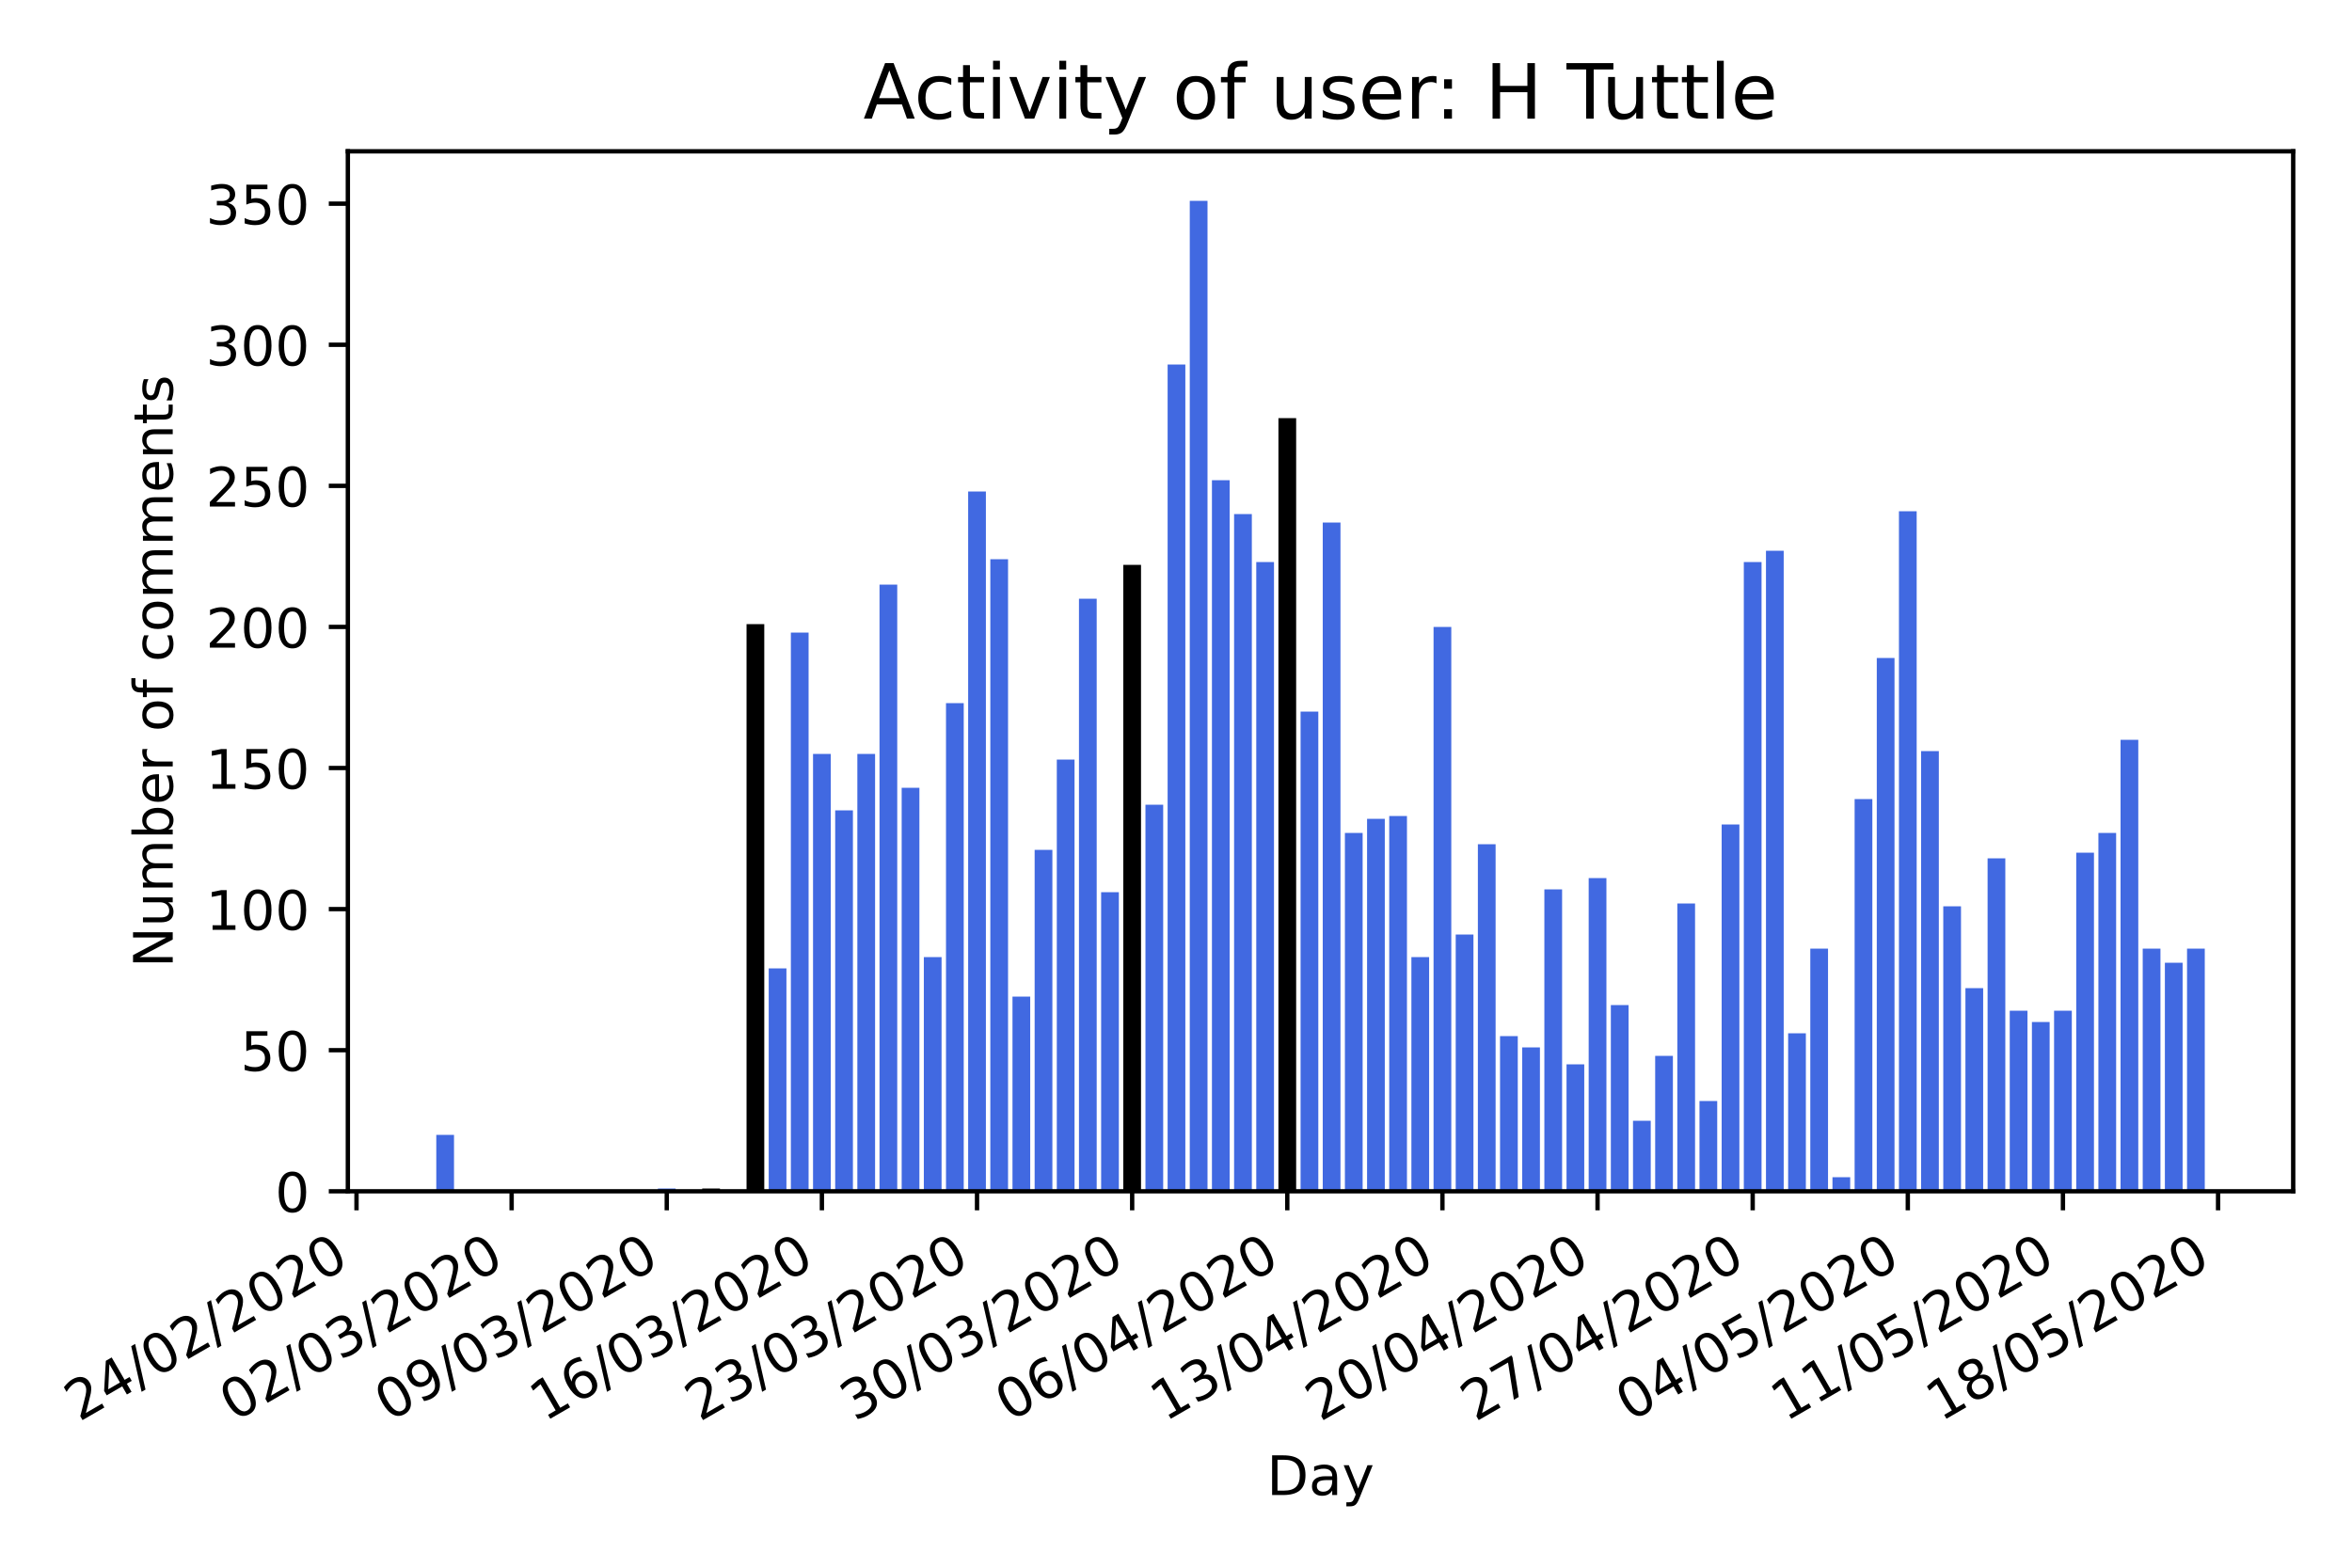 <?xml version="1.0" encoding="utf-8" standalone="no"?>
<!DOCTYPE svg PUBLIC "-//W3C//DTD SVG 1.1//EN"
  "http://www.w3.org/Graphics/SVG/1.1/DTD/svg11.dtd">
<!-- Created with matplotlib (https://matplotlib.org/) -->
<svg height="288pt" version="1.1" viewBox="0 0 432 288" width="432pt" xmlns="http://www.w3.org/2000/svg" xmlns:xlink="http://www.w3.org/1999/xlink">
 <defs>
  <style type="text/css">
*{stroke-linecap:butt;stroke-linejoin:round;}
  </style>
 </defs>
 <g id="figure_1">
  <g id="patch_1">
   <path d="M 0 288 
L 432 288 
L 432 0 
L 0 0 
z
" style="fill:#ffffff;"/>
  </g>
  <g id="axes_1">
   <g id="patch_2">
    <path d="M 63.892 218.852 
L 421.2 218.852 
L 421.2 27.8 
L 63.892 27.8 
z
" style="fill:#ffffff;"/>
   </g>
   <g id="patch_3">
    <path clip-path="url(#pa18497297a)" d="M 80.134 218.852 
L 83.39 218.852 
L 83.39 208.484 
L 80.134 208.484 
z
" style="fill:#4169e1;"/>
   </g>
   <g id="patch_4">
    <path clip-path="url(#pa18497297a)" d="M 120.839 218.852 
L 124.095 218.852 
L 124.095 218.334 
L 120.839 218.334 
z
" style="fill:#4169e1;"/>
   </g>
   <g id="patch_5">
    <path clip-path="url(#pa18497297a)" d="M 137.121 218.852 
L 140.377 218.852 
L 140.377 114.656 
L 137.121 114.656 
z
"/>
   </g>
   <g id="patch_6">
    <path clip-path="url(#pa18497297a)" d="M 165.614 218.852 
L 168.87 218.852 
L 168.87 144.723 
L 165.614 144.723 
z
" style="fill:#4169e1;"/>
   </g>
   <g id="patch_7">
    <path clip-path="url(#pa18497297a)" d="M 128.98 218.852 
L 132.236 218.852 
L 132.236 218.334 
L 128.98 218.334 
z
"/>
   </g>
   <g id="patch_8">
    <path clip-path="url(#pa18497297a)" d="M 141.191 218.852 
L 144.447 218.852 
L 144.447 177.9 
L 141.191 177.9 
z
" style="fill:#4169e1;"/>
   </g>
   <g id="patch_9">
    <path clip-path="url(#pa18497297a)" d="M 145.262 218.852 
L 148.518 218.852 
L 148.518 116.211 
L 145.262 116.211 
z
" style="fill:#4169e1;"/>
   </g>
   <g id="patch_10">
    <path clip-path="url(#pa18497297a)" d="M 149.332 218.852 
L 152.588 218.852 
L 152.588 138.502 
L 149.332 138.502 
z
" style="fill:#4169e1;"/>
   </g>
   <g id="patch_11">
    <path clip-path="url(#pa18497297a)" d="M 153.403 218.852 
L 156.659 218.852 
L 156.659 148.87 
L 153.403 148.87 
z
" style="fill:#4169e1;"/>
   </g>
   <g id="patch_12">
    <path clip-path="url(#pa18497297a)" d="M 157.473 218.852 
L 160.729 218.852 
L 160.729 138.502 
L 157.473 138.502 
z
" style="fill:#4169e1;"/>
   </g>
   <g id="patch_13">
    <path clip-path="url(#pa18497297a)" d="M 161.543 218.852 
L 164.8 218.852 
L 164.8 107.399 
L 161.543 107.399 
z
" style="fill:#4169e1;"/>
   </g>
   <g id="patch_14">
    <path clip-path="url(#pa18497297a)" d="M 169.684 218.852 
L 172.941 218.852 
L 172.941 175.826 
L 169.684 175.826 
z
" style="fill:#4169e1;"/>
   </g>
   <g id="patch_15">
    <path clip-path="url(#pa18497297a)" d="M 173.755 218.852 
L 177.011 218.852 
L 177.011 129.171 
L 173.755 129.171 
z
" style="fill:#4169e1;"/>
   </g>
   <g id="patch_16">
    <path clip-path="url(#pa18497297a)" d="M 177.825 218.852 
L 181.082 218.852 
L 181.082 90.292 
L 177.825 90.292 
z
" style="fill:#4169e1;"/>
   </g>
   <g id="patch_17">
    <path clip-path="url(#pa18497297a)" d="M 181.896 218.852 
L 185.152 218.852 
L 185.152 102.733 
L 181.896 102.733 
z
" style="fill:#4169e1;"/>
   </g>
   <g id="patch_18">
    <path clip-path="url(#pa18497297a)" d="M 185.966 218.852 
L 189.223 218.852 
L 189.223 183.083 
L 185.966 183.083 
z
" style="fill:#4169e1;"/>
   </g>
   <g id="patch_19">
    <path clip-path="url(#pa18497297a)" d="M 190.037 218.852 
L 193.293 218.852 
L 193.293 156.127 
L 190.037 156.127 
z
" style="fill:#4169e1;"/>
   </g>
   <g id="patch_20">
    <path clip-path="url(#pa18497297a)" d="M 194.107 218.852 
L 197.364 218.852 
L 197.364 139.539 
L 194.107 139.539 
z
" style="fill:#4169e1;"/>
   </g>
   <g id="patch_21">
    <path clip-path="url(#pa18497297a)" d="M 198.178 218.852 
L 201.434 218.852 
L 201.434 109.991 
L 198.178 109.991 
z
" style="fill:#4169e1;"/>
   </g>
   <g id="patch_22">
    <path clip-path="url(#pa18497297a)" d="M 202.248 218.852 
L 205.505 218.852 
L 205.505 163.903 
L 202.248 163.903 
z
" style="fill:#4169e1;"/>
   </g>
   <g id="patch_23">
    <path clip-path="url(#pa18497297a)" d="M 206.319 218.852 
L 209.575 218.852 
L 209.575 103.77 
L 206.319 103.77 
z
"/>
   </g>
   <g id="patch_24">
    <path clip-path="url(#pa18497297a)" d="M 210.389 218.852 
L 213.646 218.852 
L 213.646 147.833 
L 210.389 147.833 
z
" style="fill:#4169e1;"/>
   </g>
   <g id="patch_25">
    <path clip-path="url(#pa18497297a)" d="M 214.46 218.852 
L 217.716 218.852 
L 217.716 66.964 
L 214.46 66.964 
z
" style="fill:#4169e1;"/>
   </g>
   <g id="patch_26">
    <path clip-path="url(#pa18497297a)" d="M 218.53 218.852 
L 221.787 218.852 
L 221.787 36.898 
L 218.53 36.898 
z
" style="fill:#4169e1;"/>
   </g>
   <g id="patch_27">
    <path clip-path="url(#pa18497297a)" d="M 222.601 218.852 
L 225.857 218.852 
L 225.857 88.218 
L 222.601 88.218 
z
" style="fill:#4169e1;"/>
   </g>
   <g id="patch_28">
    <path clip-path="url(#pa18497297a)" d="M 226.671 218.852 
L 229.928 218.852 
L 229.928 94.439 
L 226.671 94.439 
z
" style="fill:#4169e1;"/>
   </g>
   <g id="patch_29">
    <path clip-path="url(#pa18497297a)" d="M 230.742 218.852 
L 233.998 218.852 
L 233.998 103.252 
L 230.742 103.252 
z
" style="fill:#4169e1;"/>
   </g>
   <g id="patch_30">
    <path clip-path="url(#pa18497297a)" d="M 234.812 218.852 
L 238.069 218.852 
L 238.069 76.814 
L 234.812 76.814 
z
"/>
   </g>
   <g id="patch_31">
    <path clip-path="url(#pa18497297a)" d="M 238.883 218.852 
L 242.139 218.852 
L 242.139 130.726 
L 238.883 130.726 
z
" style="fill:#4169e1;"/>
   </g>
   <g id="patch_32">
    <path clip-path="url(#pa18497297a)" d="M 242.953 218.852 
L 246.21 218.852 
L 246.21 95.994 
L 242.953 95.994 
z
" style="fill:#4169e1;"/>
   </g>
   <g id="patch_33">
    <path clip-path="url(#pa18497297a)" d="M 247.024 218.852 
L 250.28 218.852 
L 250.28 153.017 
L 247.024 153.017 
z
" style="fill:#4169e1;"/>
   </g>
   <g id="patch_34">
    <path clip-path="url(#pa18497297a)" d="M 251.094 218.852 
L 254.351 218.852 
L 254.351 150.425 
L 251.094 150.425 
z
" style="fill:#4169e1;"/>
   </g>
   <g id="patch_35">
    <path clip-path="url(#pa18497297a)" d="M 255.165 218.852 
L 258.421 218.852 
L 258.421 149.907 
L 255.165 149.907 
z
" style="fill:#4169e1;"/>
   </g>
   <g id="patch_36">
    <path clip-path="url(#pa18497297a)" d="M 259.235 218.852 
L 262.492 218.852 
L 262.492 175.826 
L 259.235 175.826 
z
" style="fill:#4169e1;"/>
   </g>
   <g id="patch_37">
    <path clip-path="url(#pa18497297a)" d="M 263.306 218.852 
L 266.562 218.852 
L 266.562 115.174 
L 263.306 115.174 
z
" style="fill:#4169e1;"/>
   </g>
   <g id="patch_38">
    <path clip-path="url(#pa18497297a)" d="M 267.376 218.852 
L 270.633 218.852 
L 270.633 171.679 
L 267.376 171.679 
z
" style="fill:#4169e1;"/>
   </g>
   <g id="patch_39">
    <path clip-path="url(#pa18497297a)" d="M 271.447 218.852 
L 274.703 218.852 
L 274.703 155.09 
L 271.447 155.09 
z
" style="fill:#4169e1;"/>
   </g>
   <g id="patch_40">
    <path clip-path="url(#pa18497297a)" d="M 275.517 218.852 
L 278.774 218.852 
L 278.774 190.341 
L 275.517 190.341 
z
" style="fill:#4169e1;"/>
   </g>
   <g id="patch_41">
    <path clip-path="url(#pa18497297a)" d="M 279.588 218.852 
L 282.844 218.852 
L 282.844 192.414 
L 279.588 192.414 
z
" style="fill:#4169e1;"/>
   </g>
   <g id="patch_42">
    <path clip-path="url(#pa18497297a)" d="M 283.658 218.852 
L 286.915 218.852 
L 286.915 163.385 
L 283.658 163.385 
z
" style="fill:#4169e1;"/>
   </g>
   <g id="patch_43">
    <path clip-path="url(#pa18497297a)" d="M 287.729 218.852 
L 290.985 218.852 
L 290.985 195.525 
L 287.729 195.525 
z
" style="fill:#4169e1;"/>
   </g>
   <g id="patch_44">
    <path clip-path="url(#pa18497297a)" d="M 291.799 218.852 
L 295.056 218.852 
L 295.056 161.311 
L 291.799 161.311 
z
" style="fill:#4169e1;"/>
   </g>
   <g id="patch_45">
    <path clip-path="url(#pa18497297a)" d="M 295.87 218.852 
L 299.126 218.852 
L 299.126 184.639 
L 295.87 184.639 
z
" style="fill:#4169e1;"/>
   </g>
   <g id="patch_46">
    <path clip-path="url(#pa18497297a)" d="M 299.94 218.852 
L 303.197 218.852 
L 303.197 205.893 
L 299.94 205.893 
z
" style="fill:#4169e1;"/>
   </g>
   <g id="patch_47">
    <path clip-path="url(#pa18497297a)" d="M 304.011 218.852 
L 307.267 218.852 
L 307.267 193.97 
L 304.011 193.97 
z
" style="fill:#4169e1;"/>
   </g>
   <g id="patch_48">
    <path clip-path="url(#pa18497297a)" d="M 308.081 218.852 
L 311.337 218.852 
L 311.337 165.977 
L 308.081 165.977 
z
" style="fill:#4169e1;"/>
   </g>
   <g id="patch_49">
    <path clip-path="url(#pa18497297a)" d="M 312.152 218.852 
L 315.408 218.852 
L 315.408 202.264 
L 312.152 202.264 
z
" style="fill:#4169e1;"/>
   </g>
   <g id="patch_50">
    <path clip-path="url(#pa18497297a)" d="M 316.222 218.852 
L 319.478 218.852 
L 319.478 151.462 
L 316.222 151.462 
z
" style="fill:#4169e1;"/>
   </g>
   <g id="patch_51">
    <path clip-path="url(#pa18497297a)" d="M 320.293 218.852 
L 323.549 218.852 
L 323.549 103.252 
L 320.293 103.252 
z
" style="fill:#4169e1;"/>
   </g>
   <g id="patch_52">
    <path clip-path="url(#pa18497297a)" d="M 324.363 218.852 
L 327.619 218.852 
L 327.619 101.178 
L 324.363 101.178 
z
" style="fill:#4169e1;"/>
   </g>
   <g id="patch_53">
    <path clip-path="url(#pa18497297a)" d="M 328.434 218.852 
L 331.69 218.852 
L 331.69 189.822 
L 328.434 189.822 
z
" style="fill:#4169e1;"/>
   </g>
   <g id="patch_54">
    <path clip-path="url(#pa18497297a)" d="M 332.504 218.852 
L 335.76 218.852 
L 335.76 174.271 
L 332.504 174.271 
z
" style="fill:#4169e1;"/>
   </g>
   <g id="patch_55">
    <path clip-path="url(#pa18497297a)" d="M 336.575 218.852 
L 339.831 218.852 
L 339.831 216.26 
L 336.575 216.26 
z
" style="fill:#4169e1;"/>
   </g>
   <g id="patch_56">
    <path clip-path="url(#pa18497297a)" d="M 340.645 218.852 
L 343.901 218.852 
L 343.901 146.796 
L 340.645 146.796 
z
" style="fill:#4169e1;"/>
   </g>
   <g id="patch_57">
    <path clip-path="url(#pa18497297a)" d="M 344.716 218.852 
L 347.972 218.852 
L 347.972 120.877 
L 344.716 120.877 
z
" style="fill:#4169e1;"/>
   </g>
   <g id="patch_58">
    <path clip-path="url(#pa18497297a)" d="M 348.786 218.852 
L 352.042 218.852 
L 352.042 93.921 
L 348.786 93.921 
z
" style="fill:#4169e1;"/>
   </g>
   <g id="patch_59">
    <path clip-path="url(#pa18497297a)" d="M 352.856 218.852 
L 356.113 218.852 
L 356.113 137.984 
L 352.856 137.984 
z
" style="fill:#4169e1;"/>
   </g>
   <g id="patch_60">
    <path clip-path="url(#pa18497297a)" d="M 356.927 218.852 
L 360.183 218.852 
L 360.183 166.495 
L 356.927 166.495 
z
" style="fill:#4169e1;"/>
   </g>
   <g id="patch_61">
    <path clip-path="url(#pa18497297a)" d="M 360.997 218.852 
L 364.254 218.852 
L 364.254 181.528 
L 360.997 181.528 
z
" style="fill:#4169e1;"/>
   </g>
   <g id="patch_62">
    <path clip-path="url(#pa18497297a)" d="M 365.068 218.852 
L 368.324 218.852 
L 368.324 157.682 
L 365.068 157.682 
z
" style="fill:#4169e1;"/>
   </g>
   <g id="patch_63">
    <path clip-path="url(#pa18497297a)" d="M 369.138 218.852 
L 372.395 218.852 
L 372.395 185.675 
L 369.138 185.675 
z
" style="fill:#4169e1;"/>
   </g>
   <g id="patch_64">
    <path clip-path="url(#pa18497297a)" d="M 373.209 218.852 
L 376.465 218.852 
L 376.465 187.749 
L 373.209 187.749 
z
" style="fill:#4169e1;"/>
   </g>
   <g id="patch_65">
    <path clip-path="url(#pa18497297a)" d="M 377.279 218.852 
L 380.536 218.852 
L 380.536 185.675 
L 377.279 185.675 
z
" style="fill:#4169e1;"/>
   </g>
   <g id="patch_66">
    <path clip-path="url(#pa18497297a)" d="M 381.35 218.852 
L 384.606 218.852 
L 384.606 156.646 
L 381.35 156.646 
z
" style="fill:#4169e1;"/>
   </g>
   <g id="patch_67">
    <path clip-path="url(#pa18497297a)" d="M 385.42 218.852 
L 388.677 218.852 
L 388.677 153.017 
L 385.42 153.017 
z
" style="fill:#4169e1;"/>
   </g>
   <g id="patch_68">
    <path clip-path="url(#pa18497297a)" d="M 389.491 218.852 
L 392.747 218.852 
L 392.747 135.91 
L 389.491 135.91 
z
" style="fill:#4169e1;"/>
   </g>
   <g id="patch_69">
    <path clip-path="url(#pa18497297a)" d="M 393.561 218.852 
L 396.818 218.852 
L 396.818 174.271 
L 393.561 174.271 
z
" style="fill:#4169e1;"/>
   </g>
   <g id="patch_70">
    <path clip-path="url(#pa18497297a)" d="M 397.632 218.852 
L 400.888 218.852 
L 400.888 176.863 
L 397.632 176.863 
z
" style="fill:#4169e1;"/>
   </g>
   <g id="patch_71">
    <path clip-path="url(#pa18497297a)" d="M 401.702 218.852 
L 404.959 218.852 
L 404.959 174.271 
L 401.702 174.271 
z
" style="fill:#4169e1;"/>
   </g>
   <g id="matplotlib.axis_1">
    <g id="xtick_1">
     <g id="line2d_1">
      <defs>
       <path d="M 0 0 
L 0 3.5 
" id="m93e1f78cc3" style="stroke:#000000;stroke-width:0.8;"/>
      </defs>
      <g>
       <use style="stroke:#000000;stroke-width:0.8;" x="65.48" xlink:href="#m93e1f78cc3" y="218.852"/>
      </g>
     </g>
     <g id="text_1">
      <!-- 24/02/2020 -->
      <defs>
       <path d="M 19.188 8.297 
L 53.609 8.297 
L 53.609 0 
L 7.328 0 
L 7.328 8.297 
Q 12.938 14.109 22.625 23.891 
Q 32.328 33.688 34.812 36.531 
Q 39.547 41.844 41.422 45.531 
Q 43.312 49.219 43.312 52.781 
Q 43.312 58.594 39.234 62.25 
Q 35.156 65.922 28.609 65.922 
Q 23.969 65.922 18.812 64.312 
Q 13.672 62.703 7.812 59.422 
L 7.812 69.391 
Q 13.766 71.781 18.938 73 
Q 24.125 74.219 28.422 74.219 
Q 39.75 74.219 46.484 68.547 
Q 53.219 62.891 53.219 53.422 
Q 53.219 48.922 51.531 44.891 
Q 49.859 40.875 45.406 35.406 
Q 44.188 33.984 37.641 27.219 
Q 31.109 20.453 19.188 8.297 
z
" id="DejaVuSans-50"/>
       <path d="M 37.797 64.312 
L 12.891 25.391 
L 37.797 25.391 
z
M 35.203 72.906 
L 47.609 72.906 
L 47.609 25.391 
L 58.016 25.391 
L 58.016 17.188 
L 47.609 17.188 
L 47.609 0 
L 37.797 0 
L 37.797 17.188 
L 4.891 17.188 
L 4.891 26.703 
z
" id="DejaVuSans-52"/>
       <path d="M 25.391 72.906 
L 33.688 72.906 
L 8.297 -9.281 
L 0 -9.281 
z
" id="DejaVuSans-47"/>
       <path d="M 31.781 66.406 
Q 24.172 66.406 20.328 58.906 
Q 16.5 51.422 16.5 36.375 
Q 16.5 21.391 20.328 13.891 
Q 24.172 6.391 31.781 6.391 
Q 39.453 6.391 43.281 13.891 
Q 47.125 21.391 47.125 36.375 
Q 47.125 51.422 43.281 58.906 
Q 39.453 66.406 31.781 66.406 
z
M 31.781 74.219 
Q 44.047 74.219 50.516 64.516 
Q 56.984 54.828 56.984 36.375 
Q 56.984 17.969 50.516 8.266 
Q 44.047 -1.422 31.781 -1.422 
Q 19.531 -1.422 13.062 8.266 
Q 6.594 17.969 6.594 36.375 
Q 6.594 54.828 13.062 64.516 
Q 19.531 74.219 31.781 74.219 
z
" id="DejaVuSans-48"/>
      </defs>
      <g transform="translate(14.525 261.251)rotate(-30)scale(0.1 -0.1)">
       <use xlink:href="#DejaVuSans-50"/>
       <use x="63.623" xlink:href="#DejaVuSans-52"/>
       <use x="127.246" xlink:href="#DejaVuSans-47"/>
       <use x="160.938" xlink:href="#DejaVuSans-48"/>
       <use x="224.561" xlink:href="#DejaVuSans-50"/>
       <use x="288.184" xlink:href="#DejaVuSans-47"/>
       <use x="321.875" xlink:href="#DejaVuSans-50"/>
       <use x="385.498" xlink:href="#DejaVuSans-48"/>
       <use x="449.121" xlink:href="#DejaVuSans-50"/>
       <use x="512.744" xlink:href="#DejaVuSans-48"/>
      </g>
     </g>
    </g>
    <g id="xtick_2">
     <g id="line2d_2">
      <g>
       <use style="stroke:#000000;stroke-width:0.8;" x="93.973" xlink:href="#m93e1f78cc3" y="218.852"/>
      </g>
     </g>
     <g id="text_2">
      <!-- 02/03/2020 -->
      <defs>
       <path d="M 40.578 39.312 
Q 47.656 37.797 51.625 33 
Q 55.609 28.219 55.609 21.188 
Q 55.609 10.406 48.188 4.484 
Q 40.766 -1.422 27.094 -1.422 
Q 22.516 -1.422 17.656 -0.516 
Q 12.797 0.391 7.625 2.203 
L 7.625 11.719 
Q 11.719 9.328 16.594 8.109 
Q 21.484 6.891 26.812 6.891 
Q 36.078 6.891 40.938 10.547 
Q 45.797 14.203 45.797 21.188 
Q 45.797 27.641 41.281 31.266 
Q 36.766 34.906 28.719 34.906 
L 20.219 34.906 
L 20.219 43.016 
L 29.109 43.016 
Q 36.375 43.016 40.234 45.922 
Q 44.094 48.828 44.094 54.297 
Q 44.094 59.906 40.109 62.906 
Q 36.141 65.922 28.719 65.922 
Q 24.656 65.922 20.016 65.031 
Q 15.375 64.156 9.812 62.312 
L 9.812 71.094 
Q 15.438 72.656 20.344 73.438 
Q 25.25 74.219 29.594 74.219 
Q 40.828 74.219 47.359 69.109 
Q 53.906 64.016 53.906 55.328 
Q 53.906 49.266 50.438 45.094 
Q 46.969 40.922 40.578 39.312 
z
" id="DejaVuSans-51"/>
      </defs>
      <g transform="translate(43.018 261.251)rotate(-30)scale(0.1 -0.1)">
       <use xlink:href="#DejaVuSans-48"/>
       <use x="63.623" xlink:href="#DejaVuSans-50"/>
       <use x="127.246" xlink:href="#DejaVuSans-47"/>
       <use x="160.938" xlink:href="#DejaVuSans-48"/>
       <use x="224.561" xlink:href="#DejaVuSans-51"/>
       <use x="288.184" xlink:href="#DejaVuSans-47"/>
       <use x="321.875" xlink:href="#DejaVuSans-50"/>
       <use x="385.498" xlink:href="#DejaVuSans-48"/>
       <use x="449.121" xlink:href="#DejaVuSans-50"/>
       <use x="512.744" xlink:href="#DejaVuSans-48"/>
      </g>
     </g>
    </g>
    <g id="xtick_3">
     <g id="line2d_3">
      <g>
       <use style="stroke:#000000;stroke-width:0.8;" x="122.467" xlink:href="#m93e1f78cc3" y="218.852"/>
      </g>
     </g>
     <g id="text_3">
      <!-- 09/03/2020 -->
      <defs>
       <path d="M 10.984 1.516 
L 10.984 10.5 
Q 14.703 8.734 18.5 7.812 
Q 22.312 6.891 25.984 6.891 
Q 35.75 6.891 40.891 13.453 
Q 46.047 20.016 46.781 33.406 
Q 43.953 29.203 39.594 26.953 
Q 35.25 24.703 29.984 24.703 
Q 19.047 24.703 12.672 31.312 
Q 6.297 37.938 6.297 49.422 
Q 6.297 60.641 12.938 67.422 
Q 19.578 74.219 30.609 74.219 
Q 43.266 74.219 49.922 64.516 
Q 56.594 54.828 56.594 36.375 
Q 56.594 19.141 48.406 8.859 
Q 40.234 -1.422 26.422 -1.422 
Q 22.703 -1.422 18.891 -0.688 
Q 15.094 0.047 10.984 1.516 
z
M 30.609 32.422 
Q 37.25 32.422 41.125 36.953 
Q 45.016 41.5 45.016 49.422 
Q 45.016 57.281 41.125 61.844 
Q 37.25 66.406 30.609 66.406 
Q 23.969 66.406 20.094 61.844 
Q 16.219 57.281 16.219 49.422 
Q 16.219 41.5 20.094 36.953 
Q 23.969 32.422 30.609 32.422 
z
" id="DejaVuSans-57"/>
      </defs>
      <g transform="translate(71.511 261.251)rotate(-30)scale(0.1 -0.1)">
       <use xlink:href="#DejaVuSans-48"/>
       <use x="63.623" xlink:href="#DejaVuSans-57"/>
       <use x="127.246" xlink:href="#DejaVuSans-47"/>
       <use x="160.938" xlink:href="#DejaVuSans-48"/>
       <use x="224.561" xlink:href="#DejaVuSans-51"/>
       <use x="288.184" xlink:href="#DejaVuSans-47"/>
       <use x="321.875" xlink:href="#DejaVuSans-50"/>
       <use x="385.498" xlink:href="#DejaVuSans-48"/>
       <use x="449.121" xlink:href="#DejaVuSans-50"/>
       <use x="512.744" xlink:href="#DejaVuSans-48"/>
      </g>
     </g>
    </g>
    <g id="xtick_4">
     <g id="line2d_4">
      <g>
       <use style="stroke:#000000;stroke-width:0.8;" x="150.96" xlink:href="#m93e1f78cc3" y="218.852"/>
      </g>
     </g>
     <g id="text_4">
      <!-- 16/03/2020 -->
      <defs>
       <path d="M 12.406 8.297 
L 28.516 8.297 
L 28.516 63.922 
L 10.984 60.406 
L 10.984 69.391 
L 28.422 72.906 
L 38.281 72.906 
L 38.281 8.297 
L 54.391 8.297 
L 54.391 0 
L 12.406 0 
z
" id="DejaVuSans-49"/>
       <path d="M 33.016 40.375 
Q 26.375 40.375 22.484 35.828 
Q 18.609 31.297 18.609 23.391 
Q 18.609 15.531 22.484 10.953 
Q 26.375 6.391 33.016 6.391 
Q 39.656 6.391 43.531 10.953 
Q 47.406 15.531 47.406 23.391 
Q 47.406 31.297 43.531 35.828 
Q 39.656 40.375 33.016 40.375 
z
M 52.594 71.297 
L 52.594 62.312 
Q 48.875 64.062 45.094 64.984 
Q 41.312 65.922 37.594 65.922 
Q 27.828 65.922 22.672 59.328 
Q 17.531 52.734 16.797 39.406 
Q 19.672 43.656 24.016 45.922 
Q 28.375 48.188 33.594 48.188 
Q 44.578 48.188 50.953 41.516 
Q 57.328 34.859 57.328 23.391 
Q 57.328 12.156 50.688 5.359 
Q 44.047 -1.422 33.016 -1.422 
Q 20.359 -1.422 13.672 8.266 
Q 6.984 17.969 6.984 36.375 
Q 6.984 53.656 15.188 63.938 
Q 23.391 74.219 37.203 74.219 
Q 40.922 74.219 44.703 73.484 
Q 48.484 72.75 52.594 71.297 
z
" id="DejaVuSans-54"/>
      </defs>
      <g transform="translate(100.005 261.251)rotate(-30)scale(0.1 -0.1)">
       <use xlink:href="#DejaVuSans-49"/>
       <use x="63.623" xlink:href="#DejaVuSans-54"/>
       <use x="127.246" xlink:href="#DejaVuSans-47"/>
       <use x="160.938" xlink:href="#DejaVuSans-48"/>
       <use x="224.561" xlink:href="#DejaVuSans-51"/>
       <use x="288.184" xlink:href="#DejaVuSans-47"/>
       <use x="321.875" xlink:href="#DejaVuSans-50"/>
       <use x="385.498" xlink:href="#DejaVuSans-48"/>
       <use x="449.121" xlink:href="#DejaVuSans-50"/>
       <use x="512.744" xlink:href="#DejaVuSans-48"/>
      </g>
     </g>
    </g>
    <g id="xtick_5">
     <g id="line2d_5">
      <g>
       <use style="stroke:#000000;stroke-width:0.8;" x="179.454" xlink:href="#m93e1f78cc3" y="218.852"/>
      </g>
     </g>
     <g id="text_5">
      <!-- 23/03/2020 -->
      <g transform="translate(128.498 261.251)rotate(-30)scale(0.1 -0.1)">
       <use xlink:href="#DejaVuSans-50"/>
       <use x="63.623" xlink:href="#DejaVuSans-51"/>
       <use x="127.246" xlink:href="#DejaVuSans-47"/>
       <use x="160.938" xlink:href="#DejaVuSans-48"/>
       <use x="224.561" xlink:href="#DejaVuSans-51"/>
       <use x="288.184" xlink:href="#DejaVuSans-47"/>
       <use x="321.875" xlink:href="#DejaVuSans-50"/>
       <use x="385.498" xlink:href="#DejaVuSans-48"/>
       <use x="449.121" xlink:href="#DejaVuSans-50"/>
       <use x="512.744" xlink:href="#DejaVuSans-48"/>
      </g>
     </g>
    </g>
    <g id="xtick_6">
     <g id="line2d_6">
      <g>
       <use style="stroke:#000000;stroke-width:0.8;" x="207.947" xlink:href="#m93e1f78cc3" y="218.852"/>
      </g>
     </g>
     <g id="text_6">
      <!-- 30/03/2020 -->
      <g transform="translate(156.992 261.251)rotate(-30)scale(0.1 -0.1)">
       <use xlink:href="#DejaVuSans-51"/>
       <use x="63.623" xlink:href="#DejaVuSans-48"/>
       <use x="127.246" xlink:href="#DejaVuSans-47"/>
       <use x="160.938" xlink:href="#DejaVuSans-48"/>
       <use x="224.561" xlink:href="#DejaVuSans-51"/>
       <use x="288.184" xlink:href="#DejaVuSans-47"/>
       <use x="321.875" xlink:href="#DejaVuSans-50"/>
       <use x="385.498" xlink:href="#DejaVuSans-48"/>
       <use x="449.121" xlink:href="#DejaVuSans-50"/>
       <use x="512.744" xlink:href="#DejaVuSans-48"/>
      </g>
     </g>
    </g>
    <g id="xtick_7">
     <g id="line2d_7">
      <g>
       <use style="stroke:#000000;stroke-width:0.8;" x="236.44" xlink:href="#m93e1f78cc3" y="218.852"/>
      </g>
     </g>
     <g id="text_7">
      <!-- 06/04/2020 -->
      <g transform="translate(185.485 261.251)rotate(-30)scale(0.1 -0.1)">
       <use xlink:href="#DejaVuSans-48"/>
       <use x="63.623" xlink:href="#DejaVuSans-54"/>
       <use x="127.246" xlink:href="#DejaVuSans-47"/>
       <use x="160.938" xlink:href="#DejaVuSans-48"/>
       <use x="224.561" xlink:href="#DejaVuSans-52"/>
       <use x="288.184" xlink:href="#DejaVuSans-47"/>
       <use x="321.875" xlink:href="#DejaVuSans-50"/>
       <use x="385.498" xlink:href="#DejaVuSans-48"/>
       <use x="449.121" xlink:href="#DejaVuSans-50"/>
       <use x="512.744" xlink:href="#DejaVuSans-48"/>
      </g>
     </g>
    </g>
    <g id="xtick_8">
     <g id="line2d_8">
      <g>
       <use style="stroke:#000000;stroke-width:0.8;" x="264.934" xlink:href="#m93e1f78cc3" y="218.852"/>
      </g>
     </g>
     <g id="text_8">
      <!-- 13/04/2020 -->
      <g transform="translate(213.979 261.251)rotate(-30)scale(0.1 -0.1)">
       <use xlink:href="#DejaVuSans-49"/>
       <use x="63.623" xlink:href="#DejaVuSans-51"/>
       <use x="127.246" xlink:href="#DejaVuSans-47"/>
       <use x="160.938" xlink:href="#DejaVuSans-48"/>
       <use x="224.561" xlink:href="#DejaVuSans-52"/>
       <use x="288.184" xlink:href="#DejaVuSans-47"/>
       <use x="321.875" xlink:href="#DejaVuSans-50"/>
       <use x="385.498" xlink:href="#DejaVuSans-48"/>
       <use x="449.121" xlink:href="#DejaVuSans-50"/>
       <use x="512.744" xlink:href="#DejaVuSans-48"/>
      </g>
     </g>
    </g>
    <g id="xtick_9">
     <g id="line2d_9">
      <g>
       <use style="stroke:#000000;stroke-width:0.8;" x="293.427" xlink:href="#m93e1f78cc3" y="218.852"/>
      </g>
     </g>
     <g id="text_9">
      <!-- 20/04/2020 -->
      <g transform="translate(242.472 261.251)rotate(-30)scale(0.1 -0.1)">
       <use xlink:href="#DejaVuSans-50"/>
       <use x="63.623" xlink:href="#DejaVuSans-48"/>
       <use x="127.246" xlink:href="#DejaVuSans-47"/>
       <use x="160.938" xlink:href="#DejaVuSans-48"/>
       <use x="224.561" xlink:href="#DejaVuSans-52"/>
       <use x="288.184" xlink:href="#DejaVuSans-47"/>
       <use x="321.875" xlink:href="#DejaVuSans-50"/>
       <use x="385.498" xlink:href="#DejaVuSans-48"/>
       <use x="449.121" xlink:href="#DejaVuSans-50"/>
       <use x="512.744" xlink:href="#DejaVuSans-48"/>
      </g>
     </g>
    </g>
    <g id="xtick_10">
     <g id="line2d_10">
      <g>
       <use style="stroke:#000000;stroke-width:0.8;" x="321.921" xlink:href="#m93e1f78cc3" y="218.852"/>
      </g>
     </g>
     <g id="text_10">
      <!-- 27/04/2020 -->
      <defs>
       <path d="M 8.203 72.906 
L 55.078 72.906 
L 55.078 68.703 
L 28.609 0 
L 18.312 0 
L 43.219 64.594 
L 8.203 64.594 
z
" id="DejaVuSans-55"/>
      </defs>
      <g transform="translate(270.965 261.251)rotate(-30)scale(0.1 -0.1)">
       <use xlink:href="#DejaVuSans-50"/>
       <use x="63.623" xlink:href="#DejaVuSans-55"/>
       <use x="127.246" xlink:href="#DejaVuSans-47"/>
       <use x="160.938" xlink:href="#DejaVuSans-48"/>
       <use x="224.561" xlink:href="#DejaVuSans-52"/>
       <use x="288.184" xlink:href="#DejaVuSans-47"/>
       <use x="321.875" xlink:href="#DejaVuSans-50"/>
       <use x="385.498" xlink:href="#DejaVuSans-48"/>
       <use x="449.121" xlink:href="#DejaVuSans-50"/>
       <use x="512.744" xlink:href="#DejaVuSans-48"/>
      </g>
     </g>
    </g>
    <g id="xtick_11">
     <g id="line2d_11">
      <g>
       <use style="stroke:#000000;stroke-width:0.8;" x="350.414" xlink:href="#m93e1f78cc3" y="218.852"/>
      </g>
     </g>
     <g id="text_11">
      <!-- 04/05/2020 -->
      <defs>
       <path d="M 10.797 72.906 
L 49.516 72.906 
L 49.516 64.594 
L 19.828 64.594 
L 19.828 46.734 
Q 21.969 47.469 24.109 47.828 
Q 26.266 48.188 28.422 48.188 
Q 40.625 48.188 47.75 41.5 
Q 54.891 34.812 54.891 23.391 
Q 54.891 11.625 47.562 5.094 
Q 40.234 -1.422 26.906 -1.422 
Q 22.312 -1.422 17.547 -0.641 
Q 12.797 0.141 7.719 1.703 
L 7.719 11.625 
Q 12.109 9.234 16.797 8.062 
Q 21.484 6.891 26.703 6.891 
Q 35.156 6.891 40.078 11.328 
Q 45.016 15.766 45.016 23.391 
Q 45.016 31 40.078 35.438 
Q 35.156 39.891 26.703 39.891 
Q 22.75 39.891 18.812 39.016 
Q 14.891 38.141 10.797 36.281 
z
" id="DejaVuSans-53"/>
      </defs>
      <g transform="translate(299.459 261.251)rotate(-30)scale(0.1 -0.1)">
       <use xlink:href="#DejaVuSans-48"/>
       <use x="63.623" xlink:href="#DejaVuSans-52"/>
       <use x="127.246" xlink:href="#DejaVuSans-47"/>
       <use x="160.938" xlink:href="#DejaVuSans-48"/>
       <use x="224.561" xlink:href="#DejaVuSans-53"/>
       <use x="288.184" xlink:href="#DejaVuSans-47"/>
       <use x="321.875" xlink:href="#DejaVuSans-50"/>
       <use x="385.498" xlink:href="#DejaVuSans-48"/>
       <use x="449.121" xlink:href="#DejaVuSans-50"/>
       <use x="512.744" xlink:href="#DejaVuSans-48"/>
      </g>
     </g>
    </g>
    <g id="xtick_12">
     <g id="line2d_12">
      <g>
       <use style="stroke:#000000;stroke-width:0.8;" x="378.908" xlink:href="#m93e1f78cc3" y="218.852"/>
      </g>
     </g>
     <g id="text_12">
      <!-- 11/05/2020 -->
      <g transform="translate(327.952 261.251)rotate(-30)scale(0.1 -0.1)">
       <use xlink:href="#DejaVuSans-49"/>
       <use x="63.623" xlink:href="#DejaVuSans-49"/>
       <use x="127.246" xlink:href="#DejaVuSans-47"/>
       <use x="160.938" xlink:href="#DejaVuSans-48"/>
       <use x="224.561" xlink:href="#DejaVuSans-53"/>
       <use x="288.184" xlink:href="#DejaVuSans-47"/>
       <use x="321.875" xlink:href="#DejaVuSans-50"/>
       <use x="385.498" xlink:href="#DejaVuSans-48"/>
       <use x="449.121" xlink:href="#DejaVuSans-50"/>
       <use x="512.744" xlink:href="#DejaVuSans-48"/>
      </g>
     </g>
    </g>
    <g id="xtick_13">
     <g id="line2d_13">
      <g>
       <use style="stroke:#000000;stroke-width:0.8;" x="407.401" xlink:href="#m93e1f78cc3" y="218.852"/>
      </g>
     </g>
     <g id="text_13">
      <!-- 18/05/2020 -->
      <defs>
       <path d="M 31.781 34.625 
Q 24.75 34.625 20.719 30.859 
Q 16.703 27.094 16.703 20.516 
Q 16.703 13.922 20.719 10.156 
Q 24.75 6.391 31.781 6.391 
Q 38.812 6.391 42.859 10.172 
Q 46.922 13.969 46.922 20.516 
Q 46.922 27.094 42.891 30.859 
Q 38.875 34.625 31.781 34.625 
z
M 21.922 38.812 
Q 15.578 40.375 12.031 44.719 
Q 8.5 49.078 8.5 55.328 
Q 8.5 64.062 14.719 69.141 
Q 20.953 74.219 31.781 74.219 
Q 42.672 74.219 48.875 69.141 
Q 55.078 64.062 55.078 55.328 
Q 55.078 49.078 51.531 44.719 
Q 48 40.375 41.703 38.812 
Q 48.828 37.156 52.797 32.312 
Q 56.781 27.484 56.781 20.516 
Q 56.781 9.906 50.312 4.234 
Q 43.844 -1.422 31.781 -1.422 
Q 19.734 -1.422 13.25 4.234 
Q 6.781 9.906 6.781 20.516 
Q 6.781 27.484 10.781 32.312 
Q 14.797 37.156 21.922 38.812 
z
M 18.312 54.391 
Q 18.312 48.734 21.844 45.562 
Q 25.391 42.391 31.781 42.391 
Q 38.141 42.391 41.719 45.562 
Q 45.312 48.734 45.312 54.391 
Q 45.312 60.062 41.719 63.234 
Q 38.141 66.406 31.781 66.406 
Q 25.391 66.406 21.844 63.234 
Q 18.312 60.062 18.312 54.391 
z
" id="DejaVuSans-56"/>
      </defs>
      <g transform="translate(356.446 261.251)rotate(-30)scale(0.1 -0.1)">
       <use xlink:href="#DejaVuSans-49"/>
       <use x="63.623" xlink:href="#DejaVuSans-56"/>
       <use x="127.246" xlink:href="#DejaVuSans-47"/>
       <use x="160.938" xlink:href="#DejaVuSans-48"/>
       <use x="224.561" xlink:href="#DejaVuSans-53"/>
       <use x="288.184" xlink:href="#DejaVuSans-47"/>
       <use x="321.875" xlink:href="#DejaVuSans-50"/>
       <use x="385.498" xlink:href="#DejaVuSans-48"/>
       <use x="449.121" xlink:href="#DejaVuSans-50"/>
       <use x="512.744" xlink:href="#DejaVuSans-48"/>
      </g>
     </g>
    </g>
    <g id="text_14">
     <!-- Day -->
     <defs>
      <path d="M 19.672 64.797 
L 19.672 8.109 
L 31.594 8.109 
Q 46.688 8.109 53.688 14.938 
Q 60.688 21.781 60.688 36.531 
Q 60.688 51.172 53.688 57.984 
Q 46.688 64.797 31.594 64.797 
z
M 9.812 72.906 
L 30.078 72.906 
Q 51.266 72.906 61.172 64.094 
Q 71.094 55.281 71.094 36.531 
Q 71.094 17.672 61.125 8.828 
Q 51.172 0 30.078 0 
L 9.812 0 
z
" id="DejaVuSans-68"/>
      <path d="M 34.281 27.484 
Q 23.391 27.484 19.188 25 
Q 14.984 22.516 14.984 16.5 
Q 14.984 11.719 18.141 8.906 
Q 21.297 6.109 26.703 6.109 
Q 34.188 6.109 38.703 11.406 
Q 43.219 16.703 43.219 25.484 
L 43.219 27.484 
z
M 52.203 31.203 
L 52.203 0 
L 43.219 0 
L 43.219 8.297 
Q 40.141 3.328 35.547 0.953 
Q 30.953 -1.422 24.312 -1.422 
Q 15.922 -1.422 10.953 3.297 
Q 6 8.016 6 15.922 
Q 6 25.141 12.172 29.828 
Q 18.359 34.516 30.609 34.516 
L 43.219 34.516 
L 43.219 35.406 
Q 43.219 41.609 39.141 45 
Q 35.062 48.391 27.688 48.391 
Q 23 48.391 18.547 47.266 
Q 14.109 46.141 10.016 43.891 
L 10.016 52.203 
Q 14.938 54.109 19.578 55.047 
Q 24.219 56 28.609 56 
Q 40.484 56 46.344 49.844 
Q 52.203 43.703 52.203 31.203 
z
" id="DejaVuSans-97"/>
      <path d="M 32.172 -5.078 
Q 28.375 -14.844 24.75 -17.812 
Q 21.141 -20.797 15.094 -20.797 
L 7.906 -20.797 
L 7.906 -13.281 
L 13.188 -13.281 
Q 16.891 -13.281 18.938 -11.516 
Q 21 -9.766 23.484 -3.219 
L 25.094 0.875 
L 2.984 54.688 
L 12.5 54.688 
L 29.594 11.922 
L 46.688 54.688 
L 56.203 54.688 
z
" id="DejaVuSans-121"/>
     </defs>
     <g transform="translate(232.673 274.651)scale(0.1 -0.1)">
      <use xlink:href="#DejaVuSans-68"/>
      <use x="77.002" xlink:href="#DejaVuSans-97"/>
      <use x="138.281" xlink:href="#DejaVuSans-121"/>
     </g>
    </g>
   </g>
   <g id="matplotlib.axis_2">
    <g id="ytick_1">
     <g id="line2d_14">
      <defs>
       <path d="M 0 0 
L -3.5 0 
" id="mbb4ecfe493" style="stroke:#000000;stroke-width:0.8;"/>
      </defs>
      <g>
       <use style="stroke:#000000;stroke-width:0.8;" x="63.892" xlink:href="#mbb4ecfe493" y="218.852"/>
      </g>
     </g>
     <g id="text_15">
      <!-- 0 -->
      <g transform="translate(50.53 222.651)scale(0.1 -0.1)">
       <use xlink:href="#DejaVuSans-48"/>
      </g>
     </g>
    </g>
    <g id="ytick_2">
     <g id="line2d_15">
      <g>
       <use style="stroke:#000000;stroke-width:0.8;" x="63.892" xlink:href="#mbb4ecfe493" y="192.933"/>
      </g>
     </g>
     <g id="text_16">
      <!-- 50 -->
      <g transform="translate(44.167 196.732)scale(0.1 -0.1)">
       <use xlink:href="#DejaVuSans-53"/>
       <use x="63.623" xlink:href="#DejaVuSans-48"/>
      </g>
     </g>
    </g>
    <g id="ytick_3">
     <g id="line2d_16">
      <g>
       <use style="stroke:#000000;stroke-width:0.8;" x="63.892" xlink:href="#mbb4ecfe493" y="167.013"/>
      </g>
     </g>
     <g id="text_17">
      <!-- 100 -->
      <g transform="translate(37.805 170.813)scale(0.1 -0.1)">
       <use xlink:href="#DejaVuSans-49"/>
       <use x="63.623" xlink:href="#DejaVuSans-48"/>
       <use x="127.246" xlink:href="#DejaVuSans-48"/>
      </g>
     </g>
    </g>
    <g id="ytick_4">
     <g id="line2d_17">
      <g>
       <use style="stroke:#000000;stroke-width:0.8;" x="63.892" xlink:href="#mbb4ecfe493" y="141.094"/>
      </g>
     </g>
     <g id="text_18">
      <!-- 150 -->
      <g transform="translate(37.805 144.893)scale(0.1 -0.1)">
       <use xlink:href="#DejaVuSans-49"/>
       <use x="63.623" xlink:href="#DejaVuSans-53"/>
       <use x="127.246" xlink:href="#DejaVuSans-48"/>
      </g>
     </g>
    </g>
    <g id="ytick_5">
     <g id="line2d_18">
      <g>
       <use style="stroke:#000000;stroke-width:0.8;" x="63.892" xlink:href="#mbb4ecfe493" y="115.174"/>
      </g>
     </g>
     <g id="text_19">
      <!-- 200 -->
      <g transform="translate(37.805 118.974)scale(0.1 -0.1)">
       <use xlink:href="#DejaVuSans-50"/>
       <use x="63.623" xlink:href="#DejaVuSans-48"/>
       <use x="127.246" xlink:href="#DejaVuSans-48"/>
      </g>
     </g>
    </g>
    <g id="ytick_6">
     <g id="line2d_19">
      <g>
       <use style="stroke:#000000;stroke-width:0.8;" x="63.892" xlink:href="#mbb4ecfe493" y="89.255"/>
      </g>
     </g>
     <g id="text_20">
      <!-- 250 -->
      <g transform="translate(37.805 93.054)scale(0.1 -0.1)">
       <use xlink:href="#DejaVuSans-50"/>
       <use x="63.623" xlink:href="#DejaVuSans-53"/>
       <use x="127.246" xlink:href="#DejaVuSans-48"/>
      </g>
     </g>
    </g>
    <g id="ytick_7">
     <g id="line2d_20">
      <g>
       <use style="stroke:#000000;stroke-width:0.8;" x="63.892" xlink:href="#mbb4ecfe493" y="63.336"/>
      </g>
     </g>
     <g id="text_21">
      <!-- 300 -->
      <g transform="translate(37.805 67.135)scale(0.1 -0.1)">
       <use xlink:href="#DejaVuSans-51"/>
       <use x="63.623" xlink:href="#DejaVuSans-48"/>
       <use x="127.246" xlink:href="#DejaVuSans-48"/>
      </g>
     </g>
    </g>
    <g id="ytick_8">
     <g id="line2d_21">
      <g>
       <use style="stroke:#000000;stroke-width:0.8;" x="63.892" xlink:href="#mbb4ecfe493" y="37.416"/>
      </g>
     </g>
     <g id="text_22">
      <!-- 350 -->
      <g transform="translate(37.805 41.215)scale(0.1 -0.1)">
       <use xlink:href="#DejaVuSans-51"/>
       <use x="63.623" xlink:href="#DejaVuSans-53"/>
       <use x="127.246" xlink:href="#DejaVuSans-48"/>
      </g>
     </g>
    </g>
    <g id="text_23">
     <!-- Number of comments -->
     <defs>
      <path d="M 9.812 72.906 
L 23.094 72.906 
L 55.422 11.922 
L 55.422 72.906 
L 64.984 72.906 
L 64.984 0 
L 51.703 0 
L 19.391 60.984 
L 19.391 0 
L 9.812 0 
z
" id="DejaVuSans-78"/>
      <path d="M 8.5 21.578 
L 8.5 54.688 
L 17.484 54.688 
L 17.484 21.922 
Q 17.484 14.156 20.5 10.266 
Q 23.531 6.391 29.594 6.391 
Q 36.859 6.391 41.078 11.031 
Q 45.312 15.672 45.312 23.688 
L 45.312 54.688 
L 54.297 54.688 
L 54.297 0 
L 45.312 0 
L 45.312 8.406 
Q 42.047 3.422 37.719 1 
Q 33.406 -1.422 27.688 -1.422 
Q 18.266 -1.422 13.375 4.438 
Q 8.5 10.297 8.5 21.578 
z
M 31.109 56 
z
" id="DejaVuSans-117"/>
      <path d="M 52 44.188 
Q 55.375 50.25 60.062 53.125 
Q 64.75 56 71.094 56 
Q 79.641 56 84.281 50.016 
Q 88.922 44.047 88.922 33.016 
L 88.922 0 
L 79.891 0 
L 79.891 32.719 
Q 79.891 40.578 77.094 44.375 
Q 74.312 48.188 68.609 48.188 
Q 61.625 48.188 57.562 43.547 
Q 53.516 38.922 53.516 30.906 
L 53.516 0 
L 44.484 0 
L 44.484 32.719 
Q 44.484 40.625 41.703 44.406 
Q 38.922 48.188 33.109 48.188 
Q 26.219 48.188 22.156 43.531 
Q 18.109 38.875 18.109 30.906 
L 18.109 0 
L 9.078 0 
L 9.078 54.688 
L 18.109 54.688 
L 18.109 46.188 
Q 21.188 51.219 25.484 53.609 
Q 29.781 56 35.688 56 
Q 41.656 56 45.828 52.969 
Q 50 49.953 52 44.188 
z
" id="DejaVuSans-109"/>
      <path d="M 48.688 27.297 
Q 48.688 37.203 44.609 42.844 
Q 40.531 48.484 33.406 48.484 
Q 26.266 48.484 22.188 42.844 
Q 18.109 37.203 18.109 27.297 
Q 18.109 17.391 22.188 11.75 
Q 26.266 6.109 33.406 6.109 
Q 40.531 6.109 44.609 11.75 
Q 48.688 17.391 48.688 27.297 
z
M 18.109 46.391 
Q 20.953 51.266 25.266 53.625 
Q 29.594 56 35.594 56 
Q 45.562 56 51.781 48.094 
Q 58.016 40.188 58.016 27.297 
Q 58.016 14.406 51.781 6.484 
Q 45.562 -1.422 35.594 -1.422 
Q 29.594 -1.422 25.266 0.953 
Q 20.953 3.328 18.109 8.203 
L 18.109 0 
L 9.078 0 
L 9.078 75.984 
L 18.109 75.984 
z
" id="DejaVuSans-98"/>
      <path d="M 56.203 29.594 
L 56.203 25.203 
L 14.891 25.203 
Q 15.484 15.922 20.484 11.062 
Q 25.484 6.203 34.422 6.203 
Q 39.594 6.203 44.453 7.469 
Q 49.312 8.734 54.109 11.281 
L 54.109 2.781 
Q 49.266 0.734 44.188 -0.344 
Q 39.109 -1.422 33.891 -1.422 
Q 20.797 -1.422 13.156 6.188 
Q 5.516 13.812 5.516 26.812 
Q 5.516 40.234 12.766 48.109 
Q 20.016 56 32.328 56 
Q 43.359 56 49.781 48.891 
Q 56.203 41.797 56.203 29.594 
z
M 47.219 32.234 
Q 47.125 39.594 43.094 43.984 
Q 39.062 48.391 32.422 48.391 
Q 24.906 48.391 20.391 44.141 
Q 15.875 39.891 15.188 32.172 
z
" id="DejaVuSans-101"/>
      <path d="M 41.109 46.297 
Q 39.594 47.172 37.812 47.578 
Q 36.031 48 33.891 48 
Q 26.266 48 22.188 43.047 
Q 18.109 38.094 18.109 28.812 
L 18.109 0 
L 9.078 0 
L 9.078 54.688 
L 18.109 54.688 
L 18.109 46.188 
Q 20.953 51.172 25.484 53.578 
Q 30.031 56 36.531 56 
Q 37.453 56 38.578 55.875 
Q 39.703 55.766 41.062 55.516 
z
" id="DejaVuSans-114"/>
      <path id="DejaVuSans-32"/>
      <path d="M 30.609 48.391 
Q 23.391 48.391 19.188 42.75 
Q 14.984 37.109 14.984 27.297 
Q 14.984 17.484 19.156 11.844 
Q 23.344 6.203 30.609 6.203 
Q 37.797 6.203 41.984 11.859 
Q 46.188 17.531 46.188 27.297 
Q 46.188 37.016 41.984 42.703 
Q 37.797 48.391 30.609 48.391 
z
M 30.609 56 
Q 42.328 56 49.016 48.375 
Q 55.719 40.766 55.719 27.297 
Q 55.719 13.875 49.016 6.219 
Q 42.328 -1.422 30.609 -1.422 
Q 18.844 -1.422 12.172 6.219 
Q 5.516 13.875 5.516 27.297 
Q 5.516 40.766 12.172 48.375 
Q 18.844 56 30.609 56 
z
" id="DejaVuSans-111"/>
      <path d="M 37.109 75.984 
L 37.109 68.5 
L 28.516 68.5 
Q 23.688 68.5 21.797 66.547 
Q 19.922 64.594 19.922 59.516 
L 19.922 54.688 
L 34.719 54.688 
L 34.719 47.703 
L 19.922 47.703 
L 19.922 0 
L 10.891 0 
L 10.891 47.703 
L 2.297 47.703 
L 2.297 54.688 
L 10.891 54.688 
L 10.891 58.5 
Q 10.891 67.625 15.141 71.797 
Q 19.391 75.984 28.609 75.984 
z
" id="DejaVuSans-102"/>
      <path d="M 48.781 52.594 
L 48.781 44.188 
Q 44.969 46.297 41.141 47.344 
Q 37.312 48.391 33.406 48.391 
Q 24.656 48.391 19.812 42.844 
Q 14.984 37.312 14.984 27.297 
Q 14.984 17.281 19.812 11.734 
Q 24.656 6.203 33.406 6.203 
Q 37.312 6.203 41.141 7.25 
Q 44.969 8.297 48.781 10.406 
L 48.781 2.094 
Q 45.016 0.344 40.984 -0.531 
Q 36.969 -1.422 32.422 -1.422 
Q 20.062 -1.422 12.781 6.344 
Q 5.516 14.109 5.516 27.297 
Q 5.516 40.672 12.859 48.328 
Q 20.219 56 33.016 56 
Q 37.156 56 41.109 55.141 
Q 45.062 54.297 48.781 52.594 
z
" id="DejaVuSans-99"/>
      <path d="M 54.891 33.016 
L 54.891 0 
L 45.906 0 
L 45.906 32.719 
Q 45.906 40.484 42.875 44.328 
Q 39.844 48.188 33.797 48.188 
Q 26.516 48.188 22.312 43.547 
Q 18.109 38.922 18.109 30.906 
L 18.109 0 
L 9.078 0 
L 9.078 54.688 
L 18.109 54.688 
L 18.109 46.188 
Q 21.344 51.125 25.703 53.562 
Q 30.078 56 35.797 56 
Q 45.219 56 50.047 50.172 
Q 54.891 44.344 54.891 33.016 
z
" id="DejaVuSans-110"/>
      <path d="M 18.312 70.219 
L 18.312 54.688 
L 36.812 54.688 
L 36.812 47.703 
L 18.312 47.703 
L 18.312 18.016 
Q 18.312 11.328 20.141 9.422 
Q 21.969 7.516 27.594 7.516 
L 36.812 7.516 
L 36.812 0 
L 27.594 0 
Q 17.188 0 13.234 3.875 
Q 9.281 7.766 9.281 18.016 
L 9.281 47.703 
L 2.688 47.703 
L 2.688 54.688 
L 9.281 54.688 
L 9.281 70.219 
z
" id="DejaVuSans-116"/>
      <path d="M 44.281 53.078 
L 44.281 44.578 
Q 40.484 46.531 36.375 47.5 
Q 32.281 48.484 27.875 48.484 
Q 21.188 48.484 17.844 46.438 
Q 14.5 44.391 14.5 40.281 
Q 14.5 37.156 16.891 35.375 
Q 19.281 33.594 26.516 31.984 
L 29.594 31.297 
Q 39.156 29.25 43.188 25.516 
Q 47.219 21.781 47.219 15.094 
Q 47.219 7.469 41.188 3.016 
Q 35.156 -1.422 24.609 -1.422 
Q 20.219 -1.422 15.453 -0.562 
Q 10.688 0.297 5.422 2 
L 5.422 11.281 
Q 10.406 8.688 15.234 7.391 
Q 20.062 6.109 24.812 6.109 
Q 31.156 6.109 34.562 8.281 
Q 37.984 10.453 37.984 14.406 
Q 37.984 18.062 35.516 20.016 
Q 33.062 21.969 24.703 23.781 
L 21.578 24.516 
Q 13.234 26.266 9.516 29.906 
Q 5.812 33.547 5.812 39.891 
Q 5.812 47.609 11.281 51.797 
Q 16.75 56 26.812 56 
Q 31.781 56 36.172 55.266 
Q 40.578 54.547 44.281 53.078 
z
" id="DejaVuSans-115"/>
     </defs>
     <g transform="translate(31.725 177.769)rotate(-90)scale(0.1 -0.1)">
      <use xlink:href="#DejaVuSans-78"/>
      <use x="74.805" xlink:href="#DejaVuSans-117"/>
      <use x="138.184" xlink:href="#DejaVuSans-109"/>
      <use x="235.596" xlink:href="#DejaVuSans-98"/>
      <use x="299.072" xlink:href="#DejaVuSans-101"/>
      <use x="360.596" xlink:href="#DejaVuSans-114"/>
      <use x="401.709" xlink:href="#DejaVuSans-32"/>
      <use x="433.496" xlink:href="#DejaVuSans-111"/>
      <use x="494.678" xlink:href="#DejaVuSans-102"/>
      <use x="529.883" xlink:href="#DejaVuSans-32"/>
      <use x="561.67" xlink:href="#DejaVuSans-99"/>
      <use x="616.65" xlink:href="#DejaVuSans-111"/>
      <use x="677.832" xlink:href="#DejaVuSans-109"/>
      <use x="775.244" xlink:href="#DejaVuSans-109"/>
      <use x="872.656" xlink:href="#DejaVuSans-101"/>
      <use x="934.18" xlink:href="#DejaVuSans-110"/>
      <use x="997.559" xlink:href="#DejaVuSans-116"/>
      <use x="1036.768" xlink:href="#DejaVuSans-115"/>
     </g>
    </g>
   </g>
   <g id="patch_72">
    <path d="M 63.892 218.852 
L 63.892 27.8 
" style="fill:none;stroke:#000000;stroke-linecap:square;stroke-linejoin:miter;stroke-width:0.8;"/>
   </g>
   <g id="patch_73">
    <path d="M 421.2 218.852 
L 421.2 27.8 
" style="fill:none;stroke:#000000;stroke-linecap:square;stroke-linejoin:miter;stroke-width:0.8;"/>
   </g>
   <g id="patch_74">
    <path d="M 63.892 218.852 
L 421.2 218.852 
" style="fill:none;stroke:#000000;stroke-linecap:square;stroke-linejoin:miter;stroke-width:0.8;"/>
   </g>
   <g id="patch_75">
    <path d="M 63.892 27.8 
L 421.2 27.8 
" style="fill:none;stroke:#000000;stroke-linecap:square;stroke-linejoin:miter;stroke-width:0.8;"/>
   </g>
   <g id="text_24">
    <!-- Activity of user: H Tuttle -->
    <defs>
     <path d="M 34.188 63.188 
L 20.797 26.906 
L 47.609 26.906 
z
M 28.609 72.906 
L 39.797 72.906 
L 67.578 0 
L 57.328 0 
L 50.688 18.703 
L 17.828 18.703 
L 11.188 0 
L 0.781 0 
z
" id="DejaVuSans-65"/>
     <path d="M 9.422 54.688 
L 18.406 54.688 
L 18.406 0 
L 9.422 0 
z
M 9.422 75.984 
L 18.406 75.984 
L 18.406 64.594 
L 9.422 64.594 
z
" id="DejaVuSans-105"/>
     <path d="M 2.984 54.688 
L 12.5 54.688 
L 29.594 8.797 
L 46.688 54.688 
L 56.203 54.688 
L 35.688 0 
L 23.484 0 
z
" id="DejaVuSans-118"/>
     <path d="M 11.719 12.406 
L 22.016 12.406 
L 22.016 0 
L 11.719 0 
z
M 11.719 51.703 
L 22.016 51.703 
L 22.016 39.312 
L 11.719 39.312 
z
" id="DejaVuSans-58"/>
     <path d="M 9.812 72.906 
L 19.672 72.906 
L 19.672 43.016 
L 55.516 43.016 
L 55.516 72.906 
L 65.375 72.906 
L 65.375 0 
L 55.516 0 
L 55.516 34.719 
L 19.672 34.719 
L 19.672 0 
L 9.812 0 
z
" id="DejaVuSans-72"/>
     <path d="M -0.297 72.906 
L 61.375 72.906 
L 61.375 64.594 
L 35.5 64.594 
L 35.5 0 
L 25.594 0 
L 25.594 64.594 
L -0.297 64.594 
z
" id="DejaVuSans-84"/>
     <path d="M 9.422 75.984 
L 18.406 75.984 
L 18.406 0 
L 9.422 0 
z
" id="DejaVuSans-108"/>
    </defs>
    <g transform="translate(158.56 21.8)scale(0.14 -0.14)">
     <use xlink:href="#DejaVuSans-65"/>
     <use x="66.658" xlink:href="#DejaVuSans-99"/>
     <use x="121.639" xlink:href="#DejaVuSans-116"/>
     <use x="160.848" xlink:href="#DejaVuSans-105"/>
     <use x="188.631" xlink:href="#DejaVuSans-118"/>
     <use x="247.811" xlink:href="#DejaVuSans-105"/>
     <use x="275.594" xlink:href="#DejaVuSans-116"/>
     <use x="314.803" xlink:href="#DejaVuSans-121"/>
     <use x="373.982" xlink:href="#DejaVuSans-32"/>
     <use x="405.77" xlink:href="#DejaVuSans-111"/>
     <use x="466.951" xlink:href="#DejaVuSans-102"/>
     <use x="502.156" xlink:href="#DejaVuSans-32"/>
     <use x="533.943" xlink:href="#DejaVuSans-117"/>
     <use x="597.322" xlink:href="#DejaVuSans-115"/>
     <use x="649.422" xlink:href="#DejaVuSans-101"/>
     <use x="710.945" xlink:href="#DejaVuSans-114"/>
     <use x="750.309" xlink:href="#DejaVuSans-58"/>
     <use x="784" xlink:href="#DejaVuSans-32"/>
     <use x="815.787" xlink:href="#DejaVuSans-72"/>
     <use x="890.982" xlink:href="#DejaVuSans-32"/>
     <use x="922.77" xlink:href="#DejaVuSans-84"/>
     <use x="968.729" xlink:href="#DejaVuSans-117"/>
     <use x="1032.107" xlink:href="#DejaVuSans-116"/>
     <use x="1071.316" xlink:href="#DejaVuSans-116"/>
     <use x="1110.525" xlink:href="#DejaVuSans-108"/>
     <use x="1138.309" xlink:href="#DejaVuSans-101"/>
    </g>
   </g>
  </g>
 </g>
 <defs>
  <clipPath id="pa18497297a">
   <rect height="191.052" width="357.308" x="63.892" y="27.8"/>
  </clipPath>
 </defs>
</svg>
